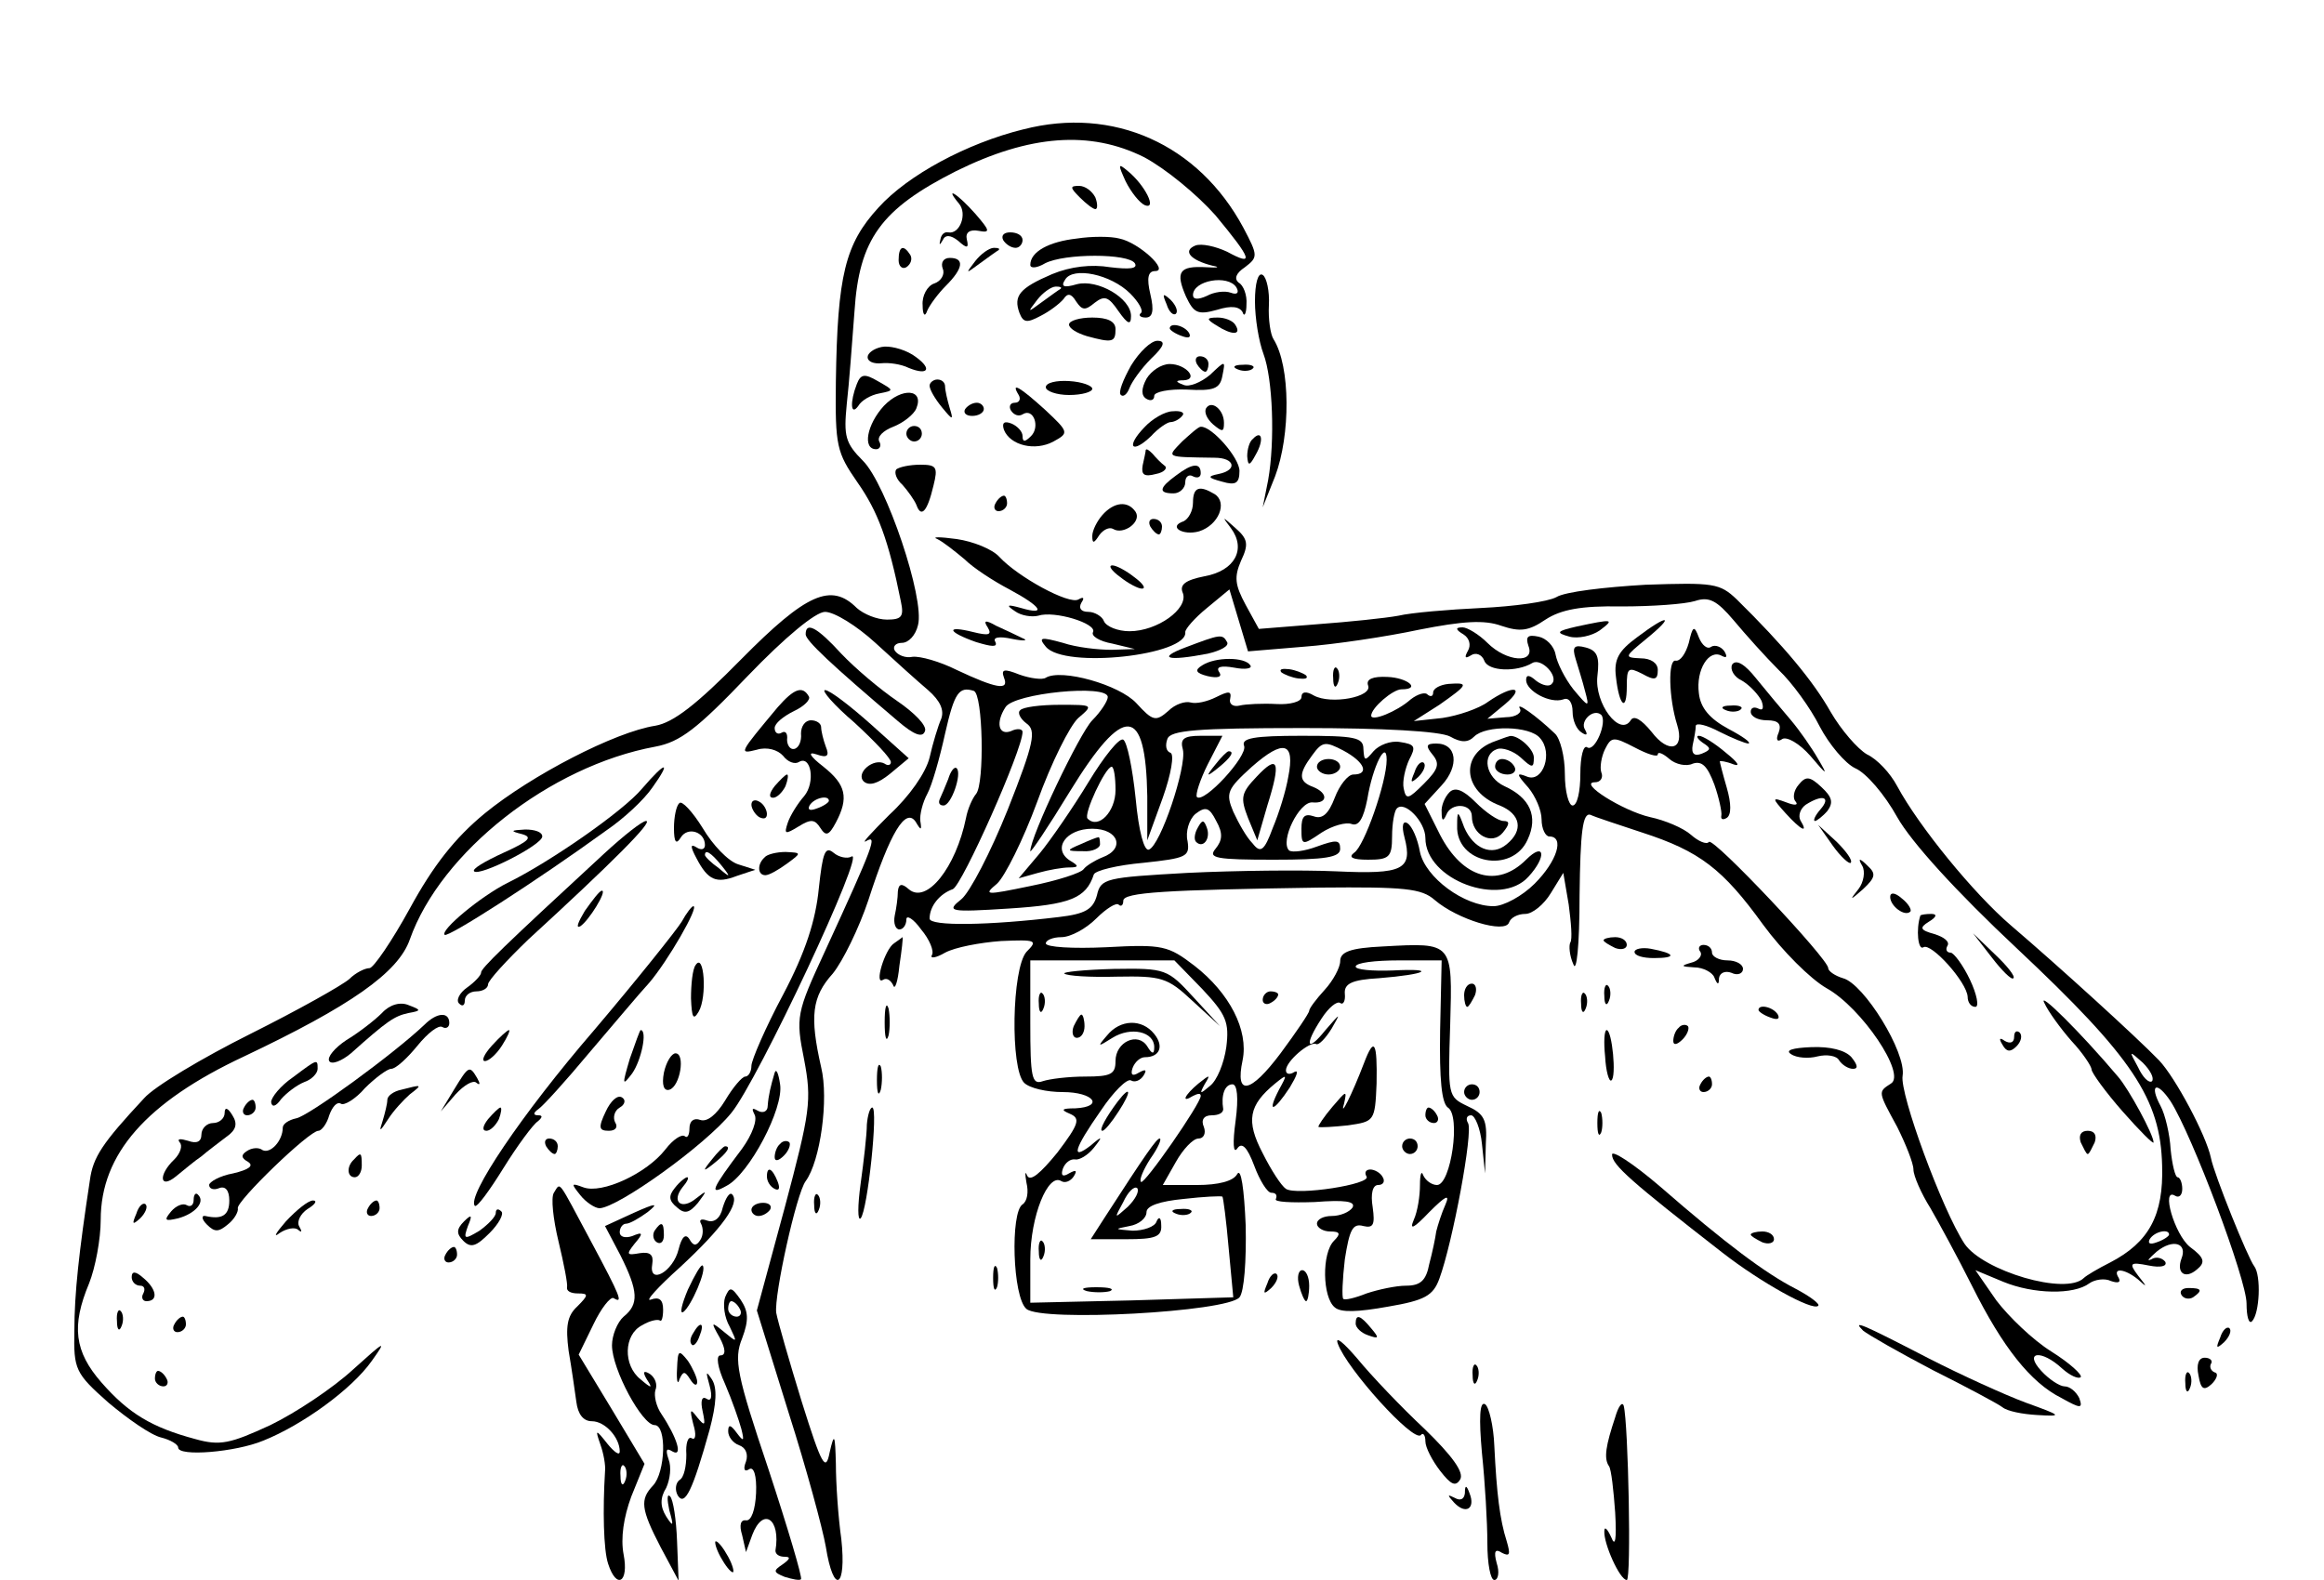 <?xml version="1.0" standalone="no"?>
<!DOCTYPE svg PUBLIC "-//W3C//DTD SVG 20010904//EN"
 "http://www.w3.org/TR/2001/REC-SVG-20010904/DTD/svg10.dtd">
<svg version="1.0" xmlns="http://www.w3.org/2000/svg"
 width="300pt" height="204pt" viewBox="0 0 300 204"
 preserveAspectRatio="xMidYMid meet">
<g transform="translate(0,204) scale(0.1,-0.1)"
fill="#000000" stroke="none">
<path d="M1321 1873 c-73 -18 -149 -59 -187 -101 -43 -47 -53 -87 -55 -225 -1
-83 1 -91 28 -130 26 -37 40 -74 56 -154 4 -19 1 -23 -18 -23 -13 0 -30 7 -39
15 -33 33 -65 19 -149 -66 -58 -59 -88 -82 -111 -86 -52 -8 -160 -64 -220
-113 -39 -32 -67 -68 -97 -123 -23 -42 -47 -77 -52 -77 -6 0 -18 -6 -26 -14
-9 -8 -66 -40 -128 -71 -62 -31 -124 -68 -137 -83 -54 -58 -66 -76 -70 -106
-14 -92 -20 -146 -20 -194 -1 -50 1 -55 44 -93 25 -21 55 -42 68 -45 12 -3 22
-9 22 -13 0 -12 74 -6 110 9 50 20 114 66 140 103 20 28 17 26 -24 -11 -26
-24 -74 -56 -107 -72 -52 -24 -65 -27 -97 -18 -56 15 -86 33 -121 73 -35 40
-39 73 -16 128 8 20 15 57 15 82 0 85 59 152 185 211 137 65 199 108 214 151
40 113 181 224 317 249 32 6 54 23 119 91 49 51 88 83 100 83 12 0 41 -18 65
-40 25 -23 55 -50 68 -61 16 -14 21 -26 17 -37 -4 -9 -11 -32 -15 -50 -5 -20
-26 -50 -52 -74 -23 -23 -37 -38 -30 -34 15 9 10 -5 -53 -142 -37 -80 -38 -85
-27 -140 10 -53 8 -67 -25 -191 l-36 -133 41 -132 c23 -72 44 -150 48 -173 10
-63 27 -54 20 10 -4 28 -7 72 -7 97 -1 38 -2 41 -8 15 -5 -26 -10 -18 -36 65
-16 52 -31 104 -33 115 -3 22 26 154 38 170 19 26 30 106 20 147 -15 66 -12
91 15 121 13 16 34 59 46 95 28 87 48 120 61 101 7 -12 8 -11 6 1 -1 8 3 24 9
35 6 11 16 46 23 78 12 53 18 61 37 55 12 -4 14 -120 3 -133 -5 -6 -11 -20
-13 -31 -13 -64 -51 -112 -74 -92 -9 8 -13 7 -14 -3 0 -8 -2 -22 -4 -31 -2
-10 1 -18 6 -18 5 0 9 6 9 13 0 6 9 1 19 -13 11 -13 17 -28 14 -33 -3 -5 5 -4
17 3 13 7 45 13 72 15 46 2 48 1 33 -14 -19 -22 -21 -151 -3 -169 7 -7 29 -12
50 -12 40 0 54 -19 16 -21 -18 0 -19 -2 -7 -7 14 -6 12 -13 -16 -50 -22 -27
-35 -38 -39 -30 -3 7 -3 3 -1 -9 3 -12 1 -24 -5 -28 -16 -10 -13 -120 5 -135
20 -17 259 -4 275 15 6 7 9 47 8 93 -2 47 -6 75 -11 66 -5 -9 -24 -14 -52 -14
l-44 0 17 30 c9 16 22 30 29 30 7 0 10 7 7 15 -4 9 0 15 10 15 9 0 15 3 15 8
-3 18 2 32 12 32 6 0 8 -17 4 -47 -4 -29 -3 -43 2 -36 6 9 13 2 22 -22 7 -19
17 -35 22 -35 6 0 8 -3 6 -8 -3 -4 20 -5 50 -4 39 3 53 1 49 -7 -4 -6 -16 -11
-27 -11 -10 0 -19 -4 -19 -10 0 -5 8 -10 17 -10 13 0 14 -3 5 -12 -16 -16 -15
-73 1 -86 8 -7 30 -6 69 1 47 8 58 14 66 36 17 46 44 190 37 201 -3 5 -2 10 4
10 5 0 12 -17 14 -37 l4 -38 1 38 c2 31 -2 39 -24 49 -25 12 -25 13 -22 105 3
107 4 106 -87 101 -42 -2 -55 -7 -55 -19 0 -8 -9 -25 -20 -37 -11 -12 -20 -24
-20 -27 0 -3 -17 -28 -37 -55 -39 -52 -59 -56 -49 -9 8 39 -17 87 -62 122 -34
26 -41 28 -114 24 -43 -2 -78 0 -78 5 0 4 9 8 20 8 12 0 32 11 45 24 13 13 26
21 29 18 3 -3 6 -1 6 5 0 11 55 14 254 17 109 1 131 -1 148 -16 29 -25 91 -44
96 -29 2 6 11 11 21 11 9 0 24 12 33 27 l16 26 7 -41 c3 -23 5 -45 2 -49 -2
-4 -1 -17 4 -28 4 -12 8 23 8 89 1 82 4 107 14 104 6 -3 37 -13 67 -23 74 -24
104 -47 156 -119 25 -34 61 -70 82 -82 45 -25 103 -111 83 -123 -17 -11 -17
-10 8 -56 11 -22 21 -47 21 -55 0 -8 10 -31 22 -50 11 -19 36 -65 54 -101 39
-78 75 -124 115 -144 25 -14 28 -14 23 0 -4 8 -12 15 -19 15 -6 0 -20 9 -30
20 -23 25 0 28 27 3 10 -9 21 -14 24 -11 2 3 -14 18 -38 33 -24 15 -55 45 -71
66 l-27 39 36 -15 c39 -16 91 -17 111 -2 7 5 20 7 28 3 9 -3 13 -2 10 4 -9 14
8 12 25 -2 12 -11 12 -10 0 5 -12 16 -11 18 14 13 15 -3 24 -1 21 5 -4 5 -12
7 -18 3 -7 -3 -3 1 7 10 21 17 40 11 32 -9 -7 -19 5 -27 20 -14 11 9 10 15 -9
29 -20 16 -38 78 -19 66 5 -3 9 1 9 9 0 8 -3 15 -6 15 -3 0 -7 16 -9 36 -1 19
-7 45 -13 56 -15 28 -5 33 13 6 28 -44 98 -230 98 -261 0 -17 3 -27 7 -23 10
10 12 59 3 71 -8 10 -52 119 -56 140 -6 29 -46 104 -67 126 -29 30 -129 121
-191 174 -48 41 -119 128 -147 180 -9 17 -26 35 -39 41 -12 7 -33 31 -47 55
-22 39 -60 85 -121 145 -22 21 -30 22 -118 19 -52 -3 -104 -9 -115 -16 -11 -6
-55 -12 -97 -14 -42 -2 -90 -6 -107 -10 -16 -3 -64 -8 -105 -11 l-75 -6 -17
31 c-14 26 -15 36 -6 57 10 21 9 28 -7 42 -18 16 -18 16 -6 0 20 -27 5 -55
-34 -62 -25 -5 -33 -11 -28 -22 7 -20 -33 -49 -69 -49 -15 0 -30 6 -33 13 -2
6 -12 12 -20 12 -10 0 -13 5 -9 12 4 6 3 8 -4 4 -12 -7 -78 29 -102 55 -9 10
-34 20 -55 23 -22 3 -33 3 -25 0 8 -4 23 -16 35 -26 11 -11 37 -28 58 -39 41
-22 49 -34 15 -24 -18 5 -20 4 -8 -4 8 -6 22 -8 30 -6 21 7 76 -10 71 -21 -3
-5 8 -12 25 -15 l29 -7 -30 -1 c-17 0 -45 3 -63 9 -29 8 -32 7 -22 -5 24 -29
184 -11 180 19 0 4 12 18 28 31 l29 24 12 -40 12 -40 72 6 c40 3 107 13 149
22 56 11 84 13 106 5 24 -8 35 -7 57 8 20 13 46 18 98 17 40 0 82 3 95 7 18 6
28 1 50 -25 15 -18 41 -47 58 -64 17 -16 41 -49 53 -73 12 -23 33 -48 46 -54
14 -6 38 -34 54 -63 18 -32 76 -96 155 -170 149 -140 185 -194 187 -280 2 -64
-17 -99 -67 -125 -16 -8 -31 -17 -34 -20 -23 -23 -130 9 -154 44 -29 44 -84
194 -80 217 5 30 -50 119 -77 126 -10 3 -19 9 -19 13 0 12 -148 169 -154 163
-3 -4 -14 1 -23 9 -10 9 -34 19 -53 23 -35 8 -94 45 -71 45 7 0 11 6 8 13 -2
6 0 20 5 30 8 16 11 16 38 2 17 -9 30 -13 30 -9 0 4 7 1 15 -6 8 -7 22 -10 30
-6 12 4 19 -3 28 -27 6 -17 10 -36 9 -40 -1 -5 2 -6 7 -3 6 4 6 18 0 39 -5 17
-9 33 -9 34 0 1 8 0 18 -4 9 -3 5 3 -10 15 -14 12 -30 22 -35 22 -4 0 -2 -4 5
-9 11 -7 11 -9 -1 -14 -10 -4 -14 0 -12 11 2 9 4 20 4 25 1 4 14 1 31 -8 16
-8 33 -15 37 -15 4 1 -7 9 -26 19 -24 13 -36 27 -38 46 -4 30 13 58 30 48 6
-3 7 -1 3 6 -4 6 -12 9 -17 6 -5 -4 -12 2 -16 12 -6 16 -8 15 -13 -7 -4 -14
-11 -24 -17 -23 -10 2 -9 -48 2 -83 10 -32 -11 -38 -33 -9 -13 16 -23 22 -27
15 -14 -22 -47 22 -43 57 3 25 0 33 -15 37 -15 4 -18 1 -13 -15 3 -10 9 -29
12 -41 6 -22 5 -22 -15 2 -11 14 -21 34 -23 45 -2 11 -12 21 -22 23 -14 3 -17
0 -13 -12 9 -23 -28 -21 -53 4 -11 11 -26 20 -32 20 -10 0 -9 -3 1 -9 8 -5 10
-14 6 -21 -5 -9 -4 -11 4 -6 6 4 14 1 17 -7 5 -14 42 -15 62 -3 12 7 35 -18
25 -27 -3 -4 -12 -2 -20 4 -9 8 -13 8 -13 1 0 -14 31 -31 48 -25 7 3 12 -4 12
-16 0 -11 5 -23 12 -27 6 -4 8 -3 4 4 -7 11 11 28 21 19 8 -9 -8 -48 -18 -42
-5 4 -9 -12 -9 -34 0 -23 -4 -41 -10 -41 -5 0 -10 18 -10 41 0 22 -6 46 -13
52 -24 23 -51 42 -45 32 3 -5 -5 -11 -18 -11 l-24 -2 23 19 c27 23 10 25 -22
3 -12 -9 -39 -18 -59 -21 l-37 -4 33 21 c37 26 39 29 12 27 -11 -1 -20 -6 -20
-11 0 -5 -3 -6 -7 -3 -3 4 -13 1 -22 -6 -18 -16 -51 -29 -51 -21 0 10 28 34
39 34 26 0 8 15 -18 16 -19 1 -28 -3 -25 -11 6 -15 -48 -25 -70 -13 -10 6 -16
5 -16 -2 0 -6 -15 -10 -32 -9 -18 1 -40 0 -48 -2 -8 -2 -14 2 -12 9 2 10 -2
10 -18 2 -12 -6 -26 -9 -33 -7 -7 2 -20 -2 -29 -11 -16 -14 -20 -13 -41 10
-22 24 -97 45 -117 33 -4 -3 -20 -1 -34 4 -20 8 -24 7 -20 -4 7 -17 -10 -14
-61 10 -22 11 -47 18 -57 17 -9 -2 -19 2 -23 8 -3 5 1 10 9 10 9 0 18 10 21
23 9 34 -41 182 -71 212 -23 23 -25 32 -21 73 3 26 7 80 10 120 6 93 34 132
131 181 95 47 173 53 243 18 28 -15 68 -48 92 -75 48 -58 50 -66 15 -47 -15 7
-33 11 -41 8 -17 -7 -6 -19 22 -26 11 -2 7 -3 -8 -2 -35 2 -40 -6 -26 -38 10
-21 15 -24 40 -17 19 6 29 4 33 -3 2 -7 5 -2 5 10 1 12 -4 25 -10 28 -6 5 -4
12 8 20 17 13 17 15 -2 51 -58 108 -168 157 -284 127z m275 -204 c4 -7 1 -10
-7 -7 -8 3 -22 1 -31 -4 -11 -5 -18 -5 -18 1 0 19 45 27 56 10z m-166 -529 c0
-5 -9 -19 -20 -30 -16 -16 -80 -150 -80 -169 0 -3 23 31 51 77 70 114 98 112
100 -6 l0 -57 20 55 c11 31 15 56 10 58 -6 2 -7 10 -4 18 4 11 37 14 175 14
103 0 177 -4 190 -11 14 -8 23 -8 31 0 15 15 72 14 85 -2 17 -19 4 -57 -16
-50 -15 6 -15 4 1 -14 9 -11 17 -29 17 -41 0 -12 5 -22 10 -22 20 0 10 -32
-19 -61 -16 -16 -40 -29 -53 -29 -38 0 -88 37 -95 70 -3 17 -10 33 -16 37 -6
4 -8 -3 -4 -18 11 -42 -2 -48 -88 -44 -44 2 -130 1 -192 -2 -106 -6 -112 -7
-117 -29 -5 -18 -15 -24 -49 -28 -91 -11 -167 -12 -167 -2 0 16 13 32 30 38
12 5 90 180 90 203 0 4 -7 5 -15 1 -16 -6 -20 11 -7 31 11 18 132 30 132 13z
m122 -377 c31 -33 35 -43 31 -75 -3 -21 -12 -43 -21 -50 -13 -11 -14 -11 -7 2
8 13 7 13 -8 1 -18 -15 -23 -26 -7 -16 6 3 10 4 10 0 0 -10 -73 -115 -77 -111
-3 2 3 16 12 30 10 14 15 26 12 26 -4 0 -18 -20 -71 -102 l-18 -28 46 0 c37 0
46 3 45 18 0 10 -3 12 -6 5 -2 -7 -17 -12 -31 -12 -24 2 -24 2 -4 6 12 2 22
10 22 18 0 8 17 14 48 17 26 3 48 4 50 3 1 -1 5 -31 8 -66 l6 -64 -131 -4
-131 -3 0 56 c0 56 23 112 40 101 5 -3 12 0 16 6 5 8 3 9 -6 4 -8 -5 -11 -3
-8 6 3 8 10 13 16 12 5 -1 16 5 24 15 12 15 11 16 -4 3 -26 -20 -22 -5 13 45
16 24 34 42 39 39 5 -3 12 0 16 6 5 8 3 9 -6 4 -8 -5 -11 -3 -8 6 3 8 10 14
16 14 19 0 25 14 12 30 -16 20 -44 19 -61 -2 -13 -15 -12 -15 7 -3 24 15 54 8
54 -12 0 -10 -3 -9 -9 1 -12 19 -41 6 -41 -19 0 -17 -6 -20 -39 -20 -22 0 -46
-3 -55 -6 -14 -5 -16 5 -16 75 l0 81 93 0 93 0 36 -37z m307 -54 c-1 -63 2
-93 10 -99 17 -10 4 -100 -14 -100 -7 0 -15 6 -18 13 -2 6 -4 1 -4 -13 0 -14
-3 -34 -8 -45 -6 -14 0 -11 20 10 21 21 27 24 21 10 -5 -11 -10 -27 -12 -35
-1 -8 -5 -27 -9 -42 -4 -21 -11 -28 -30 -28 -13 0 -36 -5 -51 -10 -15 -6 -28
-9 -30 -7 -2 2 -1 25 2 51 6 38 10 47 24 43 13 -3 15 2 12 24 -3 18 0 29 7 29
7 0 9 5 6 10 -3 6 -11 10 -16 10 -6 0 -8 -4 -5 -9 7 -10 -90 -25 -104 -16 -6
4 -19 24 -30 46 -22 42 -18 62 16 90 16 13 16 12 5 -8 -16 -31 -7 -29 14 3 9
15 12 23 6 20 -6 -4 -11 -3 -11 2 0 12 31 38 39 34 3 -2 12 7 20 20 12 21 12
21 -8 -2 -24 -30 -28 -20 -5 15 9 14 20 23 24 20 4 -3 7 3 6 12 -1 13 9 18 44
20 62 5 76 13 18 10 -27 -1 -48 1 -48 5 0 5 25 8 56 8 l55 0 -2 -91z m919 -65
c-4 -3 -12 5 -18 18 -12 22 -12 22 6 6 10 -10 15 -20 12 -24z m-1322 -162
c-18 -16 -18 -16 -6 6 6 13 14 21 18 18 3 -4 -2 -14 -12 -24z m1344 -36 c0 -2
-7 -7 -16 -10 -8 -3 -12 -2 -9 4 6 10 25 14 25 6z"/>
<path d="M1317 1123 c-4 -3 0 -11 8 -17 13 -9 10 -25 -24 -111 -22 -55 -49
-107 -60 -116 -20 -16 -16 -17 62 -12 78 5 99 13 109 44 2 5 30 12 64 15 56 6
60 8 57 28 -3 12 2 28 10 35 13 10 18 9 27 -9 9 -16 8 -25 -1 -36 -10 -12 1
-14 75 -14 67 0 86 3 86 14 0 12 -5 12 -30 3 -16 -6 -32 -8 -36 -5 -12 12 13
63 30 62 20 -2 21 12 1 20 -19 7 -19 17 -1 41 13 18 17 18 40 6 28 -15 34 -31
13 -31 -7 0 -18 -14 -24 -30 -8 -21 -16 -28 -27 -24 -12 4 -16 0 -16 -16 0
-22 1 -22 26 -5 14 9 32 14 39 11 9 -3 15 7 20 32 7 43 25 78 25 51 0 -29 -29
-112 -42 -120 -8 -6 -2 -9 18 -9 27 0 31 3 31 30 0 17 3 33 6 36 10 11 37 -17
37 -38 0 -54 97 -90 133 -50 24 26 21 46 -3 22 -37 -37 -82 -24 -111 32 l-20
40 22 24 c23 25 20 54 -7 54 -13 0 -14 -3 -5 -14 10 -12 8 -19 -11 -38 -20
-20 -23 -21 -26 -6 -2 9 2 26 7 37 9 17 8 20 -12 23 -12 2 -27 -4 -34 -12 -11
-13 -12 -13 -13 3 0 15 -11 17 -80 17 -61 0 -78 -3 -74 -13 5 -13 -52 -75 -61
-66 -2 3 4 22 14 42 l19 37 -28 0 c-22 0 -27 -4 -23 -18 5 -22 -29 -124 -44
-129 -6 -2 -13 23 -17 66 -4 39 -11 73 -16 76 -5 3 -25 -22 -45 -55 -20 -33
-49 -75 -63 -92 l-27 -32 25 7 c14 4 32 7 40 7 13 0 13 2 1 9 -23 15 -5 41 29
41 34 0 43 -26 13 -37 -10 -4 -21 -11 -24 -15 -3 -5 -34 -15 -69 -22 -58 -12
-61 -12 -43 3 10 9 34 57 52 106 18 50 42 98 53 108 20 17 19 17 -24 17 -25 0
-48 -3 -51 -7z m346 -86 c-3 -18 -12 -47 -20 -66 -11 -30 -16 -33 -26 -20 -8
8 -18 26 -25 41 -10 24 -8 29 24 58 41 36 56 32 47 -13z m-223 -17 c0 -28 -22
-51 -36 -37 -6 5 23 67 31 67 3 0 5 -14 5 -30z"/>
<path d="M1622 1037 c-20 -21 -21 -27 -11 -53 l12 -29 13 45 c18 57 14 67 -14
37z"/>
<path d="M1930 1083 c-46 -16 -42 -65 6 -83 27 -11 31 -32 9 -50 -19 -16 -43
-6 -55 22 -8 22 -9 22 -9 2 -2 -49 71 -63 91 -18 14 30 3 54 -30 69 -24 11
-30 41 -9 48 6 2 20 -2 30 -11 15 -14 17 -14 17 0 0 12 -24 32 -33 27 -1 0 -9
-3 -17 -6z"/>
<path d="M1569 1053 c-13 -16 -12 -17 4 -4 16 13 21 21 13 21 -2 0 -10 -8 -17
-17z"/>
<path d="M1700 1050 c0 -5 7 -10 15 -10 8 0 15 5 15 10 0 6 -7 10 -15 10 -8 0
-15 -4 -15 -10z"/>
<path d="M1826 1043 c-6 -14 -5 -15 5 -6 7 7 10 15 7 18 -3 3 -9 -2 -12 -12z"/>
<path d="M1930 1050 c0 -5 7 -10 16 -10 8 0 12 5 9 10 -3 6 -10 10 -16 10 -5
0 -9 -4 -9 -10z"/>
<path d="M1871 1017 c-6 -6 -11 -18 -10 -26 0 -11 2 -12 6 -3 6 16 33 15 33
-2 0 -24 26 -38 40 -21 9 11 9 15 1 15 -7 0 -23 11 -36 24 -17 17 -27 20 -34
13z"/>
<path d="M1546 971 c-4 -7 -5 -15 -2 -18 9 -9 19 4 14 18 -4 11 -6 11 -12 0z"/>
<path d="M1395 950 c-19 -8 -19 -9 3 -9 12 -1 22 4 22 9 0 6 -1 10 -2 9 -2 0
-12 -4 -23 -9z"/>
<path d="M1374 783 c3 -3 33 -5 68 -4 57 1 65 -1 97 -31 l36 -33 -34 37 c-34
37 -36 38 -103 37 -38 -1 -67 -4 -64 -6z"/>
<path d="M1341 744 c0 -11 3 -14 6 -6 3 7 2 16 -1 19 -3 4 -6 -2 -5 -13z"/>
<path d="M1386 715 c-3 -8 -1 -15 4 -15 6 0 10 7 10 15 0 8 -2 15 -4 15 -2 0
-6 -7 -10 -15z"/>
<path d="M1443 618 c-15 -20 -25 -38 -20 -38 3 0 12 11 21 25 17 26 16 35 -1
13z"/>
<path d="M1518 473 c7 -3 16 -2 19 1 4 3 -2 6 -13 5 -11 0 -14 -3 -6 -6z"/>
<path d="M1341 424 c0 -11 3 -14 6 -6 3 7 2 16 -1 19 -3 4 -6 -2 -5 -13z"/>
<path d="M1403 373 c9 -2 23 -2 30 0 6 3 -1 5 -18 5 -16 0 -22 -2 -12 -5z"/>
<path d="M1761 668 c-16 -42 -32 -73 -26 -53 4 18 3 17 -15 -4 -11 -13 -19
-25 -18 -26 2 -1 19 0 38 2 34 5 35 5 37 54 1 54 -3 61 -16 27z"/>
<path d="M1840 600 c0 -5 5 -10 11 -10 5 0 7 5 4 10 -3 6 -8 10 -11 10 -2 0
-4 -4 -4 -10z"/>
<path d="M1810 560 c0 -5 5 -10 10 -10 6 0 10 5 10 10 0 6 -4 10 -10 10 -5 0
-10 -4 -10 -10z"/>
<path d="M1453 1806 c7 -14 18 -28 25 -31 16 -6 0 26 -22 44 -13 11 -13 9 -3
-13z"/>
<path d="M1394 1785 c8 -8 17 -15 20 -15 3 0 3 7 0 15 -4 8 -13 15 -21 15 -12
0 -12 -2 1 -15z"/>
<path d="M1238 1777 c11 -13 1 -40 -14 -37 -5 1 -9 -3 -10 -9 -2 -8 -1 -8 3
-1 3 7 10 7 20 -1 11 -10 14 -10 11 2 -2 9 4 13 15 11 16 -3 15 0 -4 22 -23
26 -41 37 -21 13z"/>
<path d="M1295 1730 c3 -5 10 -10 16 -10 5 0 9 5 9 10 0 6 -7 10 -16 10 -8 0
-12 -4 -9 -10z"/>
<path d="M1390 1732 c-36 -4 -60 -17 -60 -34 0 -5 9 -4 19 2 25 13 108 13 116
0 4 -7 -7 -8 -32 -5 -24 4 -51 1 -75 -9 -42 -18 -50 -28 -42 -50 5 -13 10 -13
27 -4 12 6 25 16 30 22 5 8 10 7 16 -3 8 -12 12 -12 24 -2 13 10 18 8 31 -11
12 -17 16 -18 16 -6 0 23 -43 48 -70 41 -17 -5 -21 -3 -15 6 10 17 59 7 84
-18 11 -11 17 -22 14 -25 -4 -3 -1 -6 6 -6 9 0 11 9 6 30 -5 21 -3 30 6 30 19
0 -21 37 -46 42 -11 3 -36 3 -55 0z m-21 -65 c-2 -1 -13 -9 -24 -17 -19 -14
-19 -14 -6 3 7 9 18 17 24 17 6 0 8 -1 6 -3z"/>
<path d="M1160 1704 c0 -8 5 -12 10 -9 6 4 8 11 5 16 -9 14 -15 11 -15 -7z"/>
<path d="M1259 1703 c-13 -17 -13 -17 6 -3 11 8 22 16 24 17 2 2 0 3 -6 3 -6
0 -17 -8 -24 -17z"/>
<path d="M1217 1693 c3 -7 -2 -16 -11 -19 -9 -3 -16 -16 -15 -28 0 -13 3 -16
6 -7 3 7 14 22 24 32 23 23 24 36 5 36 -8 0 -12 -6 -9 -14z"/>
<path d="M1620 1651 c0 -22 5 -52 11 -68 12 -32 15 -112 6 -163 l-7 -35 16 40
c20 53 20 142 -2 177 -4 6 -7 26 -6 44 1 18 -3 36 -8 39 -6 4 -10 -11 -10 -34z"/>
<path d="M1506 1647 c3 -10 9 -15 12 -12 3 3 0 11 -7 18 -10 9 -11 8 -5 -6z"/>
<path d="M1380 1621 c0 -5 10 -11 23 -15 33 -9 37 -8 37 9 0 10 -10 15 -30 15
-16 0 -30 -4 -30 -9z"/>
<path d="M1570 1620 c20 -13 33 -13 25 0 -3 6 -14 10 -23 10 -15 0 -15 -2 -2
-10z"/>
<path d="M1510 1616 c0 -2 7 -7 16 -10 8 -3 12 -2 9 4 -6 10 -25 14 -25 6z"/>
<path d="M1138 1592 c-10 -2 -18 -8 -18 -13 0 -6 8 -9 18 -8 9 1 25 -1 35 -6
27 -11 31 0 5 17 -13 8 -31 12 -40 10z"/>
<path d="M1460 1568 c-10 -18 -17 -35 -13 -38 3 -3 8 1 11 9 3 8 15 25 28 38
17 16 19 23 8 23 -8 0 -23 -14 -34 -32z"/>
<path d="M1545 1570 c3 -5 8 -10 11 -10 2 0 4 5 4 10 0 6 -5 10 -11 10 -5 0
-7 -4 -4 -10z"/>
<path d="M1480 1551 c-7 -13 -7 -22 0 -26 5 -3 10 -2 10 4 0 5 19 9 42 8 35
-2 43 1 46 18 4 20 4 20 -16 1 -12 -10 -27 -16 -34 -13 -11 4 -11 6 0 6 20 1
3 21 -18 21 -11 0 -24 -9 -30 -19z"/>
<path d="M1598 1563 c7 -3 16 -2 19 1 4 3 -2 6 -13 5 -11 0 -14 -3 -6 -6z"/>
<path d="M1106 1544 c-9 -23 -8 -42 2 -28 4 7 16 14 27 16 20 4 19 4 -2 16
-17 10 -22 9 -27 -4z"/>
<path d="M1200 1542 c0 -5 7 -17 16 -28 14 -17 15 -17 10 -1 -3 10 -6 23 -6
28 0 5 -4 9 -10 9 -5 0 -10 -4 -10 -8z"/>
<path d="M1350 1540 c0 -5 14 -10 30 -10 17 0 30 4 30 8 0 4 -13 9 -30 10 -16
1 -30 -2 -30 -8z"/>
<path d="M1141 1516 c-22 -24 -28 -56 -10 -56 5 0 7 5 4 10 -3 6 5 14 18 19
13 5 27 16 30 24 10 25 -19 27 -42 3z"/>
<path d="M1315 1530 c3 -5 1 -10 -5 -10 -6 0 -8 -5 -5 -10 4 -6 10 -8 15 -5
14 9 23 -16 11 -28 -8 -8 -11 -8 -11 0 0 6 -7 13 -14 16 -10 4 -13 1 -10 -8 8
-20 40 -28 64 -15 20 11 20 12 -11 41 -32 29 -45 37 -34 19z"/>
<path d="M1246 1512 c-3 -5 1 -9 9 -9 8 0 15 4 15 9 0 4 -4 8 -9 8 -6 0 -12
-4 -15 -8z"/>
<path d="M1557 1513 c-3 -5 1 -14 9 -21 12 -10 14 -10 14 2 0 17 -16 30 -23
19z"/>
<path d="M1477 1488 c-24 -25 -16 -35 9 -11 9 10 21 18 25 18 4 0 11 3 15 8 4
4 -1 7 -12 6 -10 0 -27 -10 -37 -21z"/>
<path d="M1170 1480 c0 -5 5 -10 10 -10 6 0 10 5 10 10 0 6 -4 10 -10 10 -5 0
-10 -4 -10 -10z"/>
<path d="M1526 1470 c-20 -21 -23 -20 42 -21 26 0 30 -16 5 -21 -15 -3 -14 -5
5 -10 17 -5 22 -2 22 14 0 17 -36 58 -50 57 -3 0 -13 -9 -24 -19z"/>
<path d="M1617 1473 c-4 -3 -7 -13 -7 -22 1 -13 3 -13 11 2 11 19 8 33 -4 20z"/>
<path d="M1479 1459 c0 -2 -2 -11 -4 -20 -2 -12 2 -15 17 -11 11 2 16 8 11 11
-4 3 -11 10 -15 15 -5 5 -8 7 -9 5z"/>
<path d="M1157 1434 c-3 -4 0 -13 8 -20 7 -8 15 -19 18 -26 6 -17 14 -9 22 25
6 24 4 27 -17 27 -14 0 -27 -3 -31 -6z"/>
<path d="M1518 1426 c-22 -16 -23 -23 -3 -23 8 0 15 7 15 14 0 8 5 11 10 8 6
-3 10 -1 10 4 0 14 -11 13 -32 -3z"/>
<path d="M1540 1391 c0 -11 -6 -21 -12 -24 -21 -7 -1 -19 20 -13 25 8 37 37
20 48 -20 12 -28 9 -28 -11z"/>
<path d="M1285 1390 c-3 -5 -1 -10 4 -10 6 0 11 5 11 10 0 6 -2 10 -4 10 -3 0
-8 -4 -11 -10z"/>
<path d="M1423 1375 c-7 -8 -13 -20 -13 -27 0 -10 2 -10 9 1 5 7 13 11 18 8
13 -8 37 9 29 22 -10 15 -28 13 -43 -4z"/>
<path d="M1485 1360 c3 -5 8 -10 11 -10 2 0 4 5 4 10 0 6 -5 10 -11 10 -5 0
-7 -4 -4 -10z"/>
<path d="M1446 1295 c10 -8 23 -15 28 -15 6 0 1 7 -10 15 -10 8 -23 15 -28 15
-6 0 -1 -7 10 -15z"/>
<path d="M1275 1230 c6 -10 1 -11 -19 -6 -36 9 -33 0 4 -13 20 -6 28 -7 25 0
-4 6 4 8 22 4 15 -3 21 -2 13 1 -8 4 -23 11 -34 16 -14 8 -17 7 -11 -2z"/>
<path d="M2035 1231 c-26 -6 -27 -8 -9 -13 11 -3 29 1 39 8 20 15 17 15 -30 5z"/>
<path d="M2113 1217 c-23 -17 -30 -28 -27 -51 4 -37 14 -47 14 -12 0 24 2 25
20 16 16 -9 20 -8 20 5 0 9 -9 15 -22 15 -22 1 -21 2 7 25 38 31 29 33 -12 2z"/>
<path d="M1040 1221 c0 -8 33 -39 119 -112 21 -18 32 -22 35 -13 3 7 -14 24
-36 39 -22 15 -54 42 -72 61 -31 34 -46 42 -46 25z"/>
<path d="M1530 1204 c-37 -14 -23 -18 29 -8 17 4 28 10 25 15 -6 11 -9 10 -54
-7z"/>
<path d="M1552 1181 c-10 -6 -9 -10 7 -14 13 -3 19 -1 15 5 -5 7 2 9 19 6 15
-3 24 -1 21 3 -7 11 -45 11 -62 0z"/>
<path d="M2236 1182 c-3 -6 2 -16 13 -21 10 -6 21 -18 25 -26 3 -9 2 -13 -4
-10 -6 3 -10 1 -10 -4 0 -6 9 -11 21 -11 15 0 19 -5 15 -16 -4 -9 -2 -13 5 -8
6 3 22 -6 36 -22 22 -26 23 -26 10 -4 -8 14 -24 37 -35 50 -12 14 -32 38 -45
54 -15 19 -26 25 -31 18z"/>
<path d="M1654 1172 c4 -3 14 -7 22 -8 9 -1 13 0 10 4 -4 3 -14 7 -22 8 -9 1
-13 0 -10 -4z"/>
<path d="M1721 1164 c0 -11 3 -14 6 -6 3 7 2 16 -1 19 -3 4 -6 -2 -5 -13z"/>
<path d="M1004 1127 c-50 -60 -51 -61 -27 -55 13 4 27 0 34 -8 6 -8 15 -11 20
-8 16 10 22 -26 7 -44 -8 -9 -18 -25 -21 -34 -5 -15 -4 -16 14 -5 16 10 21 9
28 -2 7 -11 11 -10 20 7 17 32 13 49 -16 72 -18 14 -21 20 -9 16 14 -5 17 -2
12 10 -3 8 -6 20 -6 25 0 5 -6 9 -13 9 -8 0 -13 -8 -13 -17 1 -10 -3 -19 -9
-20 -5 -1 -9 5 -9 12 1 8 -2 12 -7 9 -5 -3 -9 0 -9 6 0 6 11 15 25 22 13 6 22
15 19 19 -8 14 -19 10 -40 -14z m66 -121 c0 -2 -7 -7 -16 -10 -8 -3 -12 -2 -9
4 6 10 25 14 25 6z"/>
<path d="M1103 1107 c26 -24 47 -46 47 -51 0 -4 -4 -5 -8 -2 -14 8 -38 -12
-27 -23 7 -6 18 -3 34 10 l24 20 -49 44 c-27 24 -53 44 -59 44 -5 0 11 -19 38
-42z"/>
<path d="M2228 1123 c7 -3 16 -2 19 1 4 3 -2 6 -13 5 -11 0 -14 -3 -6 -6z"/>
<path d="M829 1022 c-24 -29 -119 -95 -174 -122 -34 -17 -87 -61 -81 -67 4 -4
118 69 209 135 22 15 48 39 59 55 25 35 18 35 -13 -1z"/>
<path d="M1224 1034 c-4 -10 -9 -22 -11 -26 -2 -5 0 -8 5 -8 10 0 24 41 17 48
-3 3 -8 -4 -11 -14z"/>
<path d="M1000 1025 c-7 -9 -8 -15 -2 -15 5 0 12 7 16 15 3 8 4 15 2 15 -2 0
-9 -7 -16 -15z"/>
<path d="M2322 1027 c-7 -8 -8 -18 -4 -22 4 -5 -2 -5 -12 -1 -19 7 -19 6 -1
-14 20 -22 30 -27 19 -9 -3 6 0 15 7 20 22 14 33 10 19 -6 -7 -8 -10 -15 -7
-15 2 0 10 6 16 13 8 11 6 18 -8 31 -15 14 -20 14 -29 3z"/>
<path d="M877 1003 c-4 -3 -7 -18 -7 -32 0 -19 3 -22 9 -12 9 14 31 7 31 -10
0 -6 -5 -7 -11 -3 -8 5 -8 1 0 -14 15 -29 26 -33 52 -23 l24 8 -22 7 c-13 4
-33 25 -46 47 -13 21 -27 36 -30 32z m54 -80 c13 -16 12 -17 -3 -4 -10 7 -18
15 -18 17 0 8 8 3 21 -13z"/>
<path d="M970 1001 c0 -5 5 -13 10 -16 6 -3 10 -2 10 4 0 5 -4 13 -10 16 -5 3
-10 2 -10 -4z"/>
<path d="M780 938 c-130 -120 -160 -149 -159 -154 0 -3 -8 -12 -18 -19 -10 -7
-15 -17 -10 -21 4 -4 7 -2 7 4 0 7 7 12 15 12 8 0 15 4 15 9 0 5 24 31 52 58
108 99 162 153 152 153 -5 0 -29 -19 -54 -42z"/>
<path d="M674 963 c14 -4 9 -9 -24 -24 -24 -11 -41 -21 -38 -24 7 -7 88 34 88
45 0 6 -10 9 -22 9 -19 -1 -20 -2 -4 -6z"/>
<path d="M2366 948 c10 -14 21 -24 23 -22 3 3 -6 15 -18 27 l-24 22 19 -27z"/>
<path d="M1057 893 c-4 -41 -17 -82 -46 -137 -23 -43 -41 -85 -41 -92 0 -8 -4
-14 -8 -14 -4 0 -16 -14 -26 -31 -11 -18 -23 -28 -32 -25 -8 3 -14 -1 -14 -11
0 -9 -3 -13 -6 -10 -4 3 -15 -4 -25 -17 -24 -31 -82 -58 -106 -49 -16 6 -16 5
-4 -10 7 -9 19 -17 25 -17 24 1 136 81 170 123 34 41 176 344 155 331 -5 -3
-16 -1 -23 5 -11 9 -14 0 -19 -46z"/>
<path d="M987 933 c-10 -9 -9 -23 1 -23 5 0 17 7 28 15 19 14 19 14 -2 15 -11
0 -24 -3 -27 -7z"/>
<path d="M2404 922 c4 -7 2 -21 -5 -30 -12 -15 -11 -15 6 0 16 15 17 20 6 30
-11 11 -13 10 -7 0z"/>
<path d="M755 864 c-9 -15 -12 -23 -6 -20 11 7 35 46 28 46 -3 0 -12 -12 -22
-26z"/>
<path d="M2440 882 c0 -12 19 -26 26 -19 2 2 -2 10 -11 17 -9 8 -15 8 -15 2z"/>
<path d="M880 850 c-6 -10 -57 -74 -113 -140 -94 -109 -165 -215 -154 -227 3
-2 19 20 37 49 18 29 38 56 44 60 6 5 7 8 1 8 -7 0 -7 3 0 8 6 4 35 36 65 72
30 35 65 77 78 91 24 28 65 99 57 99 -2 0 -9 -9 -15 -20z"/>
<path d="M2479 858 c-6 -18 -3 -46 4 -41 10 6 56 -45 57 -64 0 -7 4 -13 10
-13 5 0 2 16 -7 35 -9 19 -21 35 -25 35 -5 0 -7 4 -4 9 3 5 -4 11 -17 15 -18
5 -20 8 -7 16 10 6 11 10 3 10 -7 0 -13 -1 -14 -2z"/>
<path d="M1154 822 c-12 -8 -26 -55 -14 -47 5 3 10 -1 13 -7 2 -7 6 4 8 25 3
20 5 37 4 37 0 0 -5 -4 -11 -8z"/>
<path d="M2070 826 c0 -2 7 -6 15 -10 8 -3 15 -1 15 4 0 6 -7 10 -15 10 -8 0
-15 -2 -15 -4z"/>
<path d="M2571 804 c13 -17 26 -30 28 -27 3 2 -8 16 -24 31 l-28 27 24 -31z"/>
<path d="M2110 811 c0 -5 11 -8 25 -8 30 0 28 6 -4 12 -11 2 -21 0 -21 -4z"/>
<path d="M2195 811 c3 -5 -3 -12 -12 -14 -14 -4 -13 -5 4 -6 12 0 24 -7 26
-13 4 -10 6 -10 6 -1 1 7 8 10 16 7 8 -4 15 -1 15 5 0 6 -9 11 -20 11 -11 0
-20 5 -20 10 0 6 -5 10 -11 10 -5 0 -8 -4 -4 -9z"/>
<path d="M898 794 c-4 -5 -6 -25 -6 -43 1 -25 3 -29 10 -17 11 19 7 77 -4 60z"/>
<path d="M1890 755 c0 -8 2 -15 4 -15 2 0 6 7 10 15 3 8 1 15 -4 15 -6 0 -10
-7 -10 -15z"/>
<path d="M2071 754 c0 -11 3 -14 6 -6 3 7 2 16 -1 19 -3 4 -6 -2 -5 -13z"/>
<path d="M1630 749 c0 -5 5 -7 10 -4 6 3 10 8 10 11 0 2 -4 4 -10 4 -5 0 -10
-5 -10 -11z"/>
<path d="M2041 744 c0 -11 3 -14 6 -6 3 7 2 16 -1 19 -3 4 -6 -2 -5 -13z"/>
<path d="M2639 745 c5 -11 21 -33 35 -49 15 -16 26 -33 26 -37 0 -4 18 -29 40
-54 22 -25 40 -43 40 -40 0 10 -32 69 -46 85 -49 58 -104 112 -95 95z"/>
<path d="M493 732 c-10 -10 -31 -26 -46 -35 -15 -10 -25 -22 -22 -27 3 -5 16
0 28 10 47 42 56 48 74 52 17 3 17 4 1 10 -11 5 -25 1 -35 -10z"/>
<path d="M1142 720 c0 -19 2 -27 5 -17 2 9 2 25 0 35 -3 9 -5 1 -5 -18z"/>
<path d="M2270 736 c0 -2 7 -7 16 -10 8 -3 12 -2 9 4 -6 10 -25 14 -25 6z"/>
<path d="M548 717 c-40 -38 -151 -119 -166 -121 -9 -2 -17 -7 -17 -12 0 -17
-16 -34 -26 -29 -5 4 -14 3 -20 -1 -8 -5 -8 -9 1 -14 8 -5 2 -10 -19 -15 -17
-3 -31 -11 -31 -15 0 -5 6 -7 13 -4 8 3 13 -3 13 -16 0 -19 -9 -25 -31 -20 -5
1 -5 -4 2 -11 10 -10 15 -10 27 0 9 7 14 17 13 21 -2 9 92 100 104 100 4 0 11
9 14 20 4 11 10 18 15 15 4 -3 19 6 31 20 13 13 29 25 34 25 6 0 21 14 34 30
13 16 27 27 32 24 5 -3 9 0 9 5 0 15 -16 14 -32 -2z"/>
<path d="M2167 713 c-4 -3 -7 -11 -7 -17 0 -6 5 -5 12 2 6 6 9 14 7 17 -3 3
-9 2 -12 -2z"/>
<path d="M635 690 c-10 -11 -14 -20 -9 -20 5 0 15 9 22 20 7 11 11 20 9 20 -2
0 -12 -9 -22 -20z"/>
<path d="M813 673 c-10 -34 -10 -36 3 -19 12 17 20 56 11 56 -1 0 -7 -17 -14
-37z"/>
<path d="M2072 676 c1 -19 5 -33 8 -31 7 4 1 65 -6 65 -3 0 -4 -15 -2 -34z"/>
<path d="M2600 701 c0 -7 -5 -9 -12 -5 -7 5 -8 3 -3 -5 5 -9 10 -10 18 -2 6 6
8 14 4 18 -4 3 -7 1 -7 -6z"/>
<path d="M2312 679 c7 -5 23 -6 34 -3 12 3 25 1 28 -5 4 -6 12 -11 18 -11 7 0
6 5 -2 15 -8 9 -27 14 -52 13 -24 -1 -34 -4 -26 -9z"/>
<path d="M857 655 c-3 -16 0 -24 7 -22 14 4 21 47 8 47 -5 0 -12 -11 -15 -25z"/>
<path d="M378 649 c-16 -11 -28 -26 -28 -32 1 -7 6 -6 13 4 7 8 20 18 30 22 9
3 17 11 17 17 0 13 0 13 -32 -11z"/>
<path d="M1132 645 c0 -16 2 -22 5 -12 2 9 2 23 0 30 -3 6 -5 -1 -5 -18z"/>
<path d="M586 633 l-17 -28 19 22 c11 12 23 19 27 15 5 -4 5 -1 1 6 -10 17
-11 16 -30 -15z"/>
<path d="M1000 655 c-5 -17 -8 -29 -9 -43 0 -7 -6 -10 -13 -6 -7 4 -8 3 -4 -5
4 -7 -3 -26 -16 -44 -40 -53 -43 -61 -20 -48 29 15 74 100 69 131 -2 14 -5 21
-7 15z"/>
<path d="M2195 640 c-3 -5 -1 -10 4 -10 6 0 11 5 11 10 0 6 -2 10 -4 10 -3 0
-8 -4 -11 -10z"/>
<path d="M518 633 c-10 -2 -18 -8 -18 -13 0 -5 -3 -17 -6 -27 -5 -15 -4 -15 7
2 7 11 20 25 28 32 17 13 16 13 -11 6z"/>
<path d="M1890 630 c0 -5 5 -10 10 -10 6 0 10 5 10 10 0 6 -4 10 -10 10 -5 0
-10 -4 -10 -10z"/>
<path d="M782 605 c-10 -21 -9 -25 4 -25 9 0 12 5 8 11 -3 6 -1 15 6 19 7 4 8
10 3 13 -6 4 -15 -5 -21 -18z"/>
<path d="M315 610 c-3 -5 -1 -10 4 -10 6 0 11 5 11 10 0 6 -2 10 -4 10 -3 0
-8 -4 -11 -10z"/>
<path d="M290 603 c0 -7 -7 -13 -15 -13 -8 0 -15 -7 -15 -15 0 -9 -6 -12 -17
-8 -10 3 -15 3 -11 -2 4 -4 1 -14 -7 -22 -21 -20 -19 -39 2 -22 10 8 24 20 33
26 8 7 23 18 32 25 13 9 15 17 8 28 -6 10 -10 11 -10 3z"/>
<path d="M630 595 c-7 -9 -8 -15 -2 -15 5 0 12 7 16 15 3 8 4 15 2 15 -2 0 -9
-7 -16 -15z"/>
<path d="M1119 588 c0 -13 -4 -47 -8 -76 -4 -29 -4 -49 0 -45 9 10 23 143 15
143 -3 0 -6 -10 -7 -22z"/>
<path d="M2062 590 c0 -14 2 -19 5 -12 2 6 2 18 0 25 -3 6 -5 1 -5 -13z"/>
<path d="M2686 565 c4 -8 7 -15 9 -15 2 0 5 7 9 15 3 9 0 15 -9 15 -9 0 -12
-6 -9 -15z"/>
<path d="M705 560 c3 -5 8 -10 11 -10 2 0 4 5 4 10 0 6 -5 10 -11 10 -5 0 -7
-4 -4 -10z"/>
<path d="M1007 563 c-4 -3 -7 -11 -7 -17 0 -6 5 -5 12 2 6 6 9 14 7 17 -3 3
-9 2 -12 -2z"/>
<path d="M919 543 c-13 -16 -12 -17 4 -4 16 13 21 21 13 21 -2 0 -10 -8 -17
-17z"/>
<path d="M2081 549 c0 -13 25 -35 142 -126 50 -39 117 -76 124 -69 3 2 -10 12
-29 22 -39 20 -90 58 -175 132 -35 30 -63 48 -62 41z"/>
<path d="M457 543 c-10 -9 -9 -23 1 -23 5 0 9 7 9 15 0 17 -1 18 -10 8z"/>
<path d="M990 521 c0 -6 4 -13 10 -16 6 -3 7 1 4 9 -7 18 -14 21 -14 7z"/>
<path d="M871 506 c-8 -10 -8 -16 3 -25 10 -9 16 -7 27 6 12 16 12 17 -2 6
-19 -16 -33 -5 -18 14 6 7 9 13 6 13 -2 0 -10 -6 -16 -14z"/>
<path d="M715 500 c-4 -6 -1 -34 6 -63 7 -29 12 -55 11 -59 -1 -5 5 -8 14 -8
14 0 14 -2 -1 -17 -13 -12 -15 -26 -11 -57 4 -23 8 -52 10 -66 2 -16 9 -25 20
-25 17 0 36 -21 36 -39 0 -6 -7 -1 -16 10 -15 19 -16 19 -9 -1 4 -11 7 -27 6
-35 -3 -49 -2 -101 4 -119 11 -34 27 -24 20 12 -4 21 0 48 10 75 l17 42 -42
70 -43 71 19 39 c10 21 22 36 26 34 13 -8 9 2 -29 73 -44 82 -39 77 -48 63z
m92 -372 c-3 -8 -6 -5 -6 6 -1 11 2 17 5 13 3 -3 4 -12 1 -19z"/>
<path d="M250 491 c0 -7 -4 -10 -9 -7 -5 3 -14 -1 -20 -8 -10 -12 -8 -13 9 -9
22 6 35 21 26 30 -3 4 -6 1 -6 -6z"/>
<path d="M933 481 c-3 -14 -11 -20 -20 -17 -8 3 -11 1 -8 -4 3 -6 3 -15 -1
-21 -5 -8 -9 -8 -14 1 -5 8 -10 3 -14 -13 -7 -29 -39 -47 -34 -19 2 12 -3 16
-16 14 -17 -3 -18 -2 -7 12 12 14 11 16 -3 10 -9 -3 -16 -1 -16 5 0 6 4 11 8
11 5 0 17 7 28 15 15 12 11 12 -18 -1 l-37 -17 20 -38 c23 -46 24 -63 4 -79
-8 -7 -15 -24 -15 -37 0 -31 39 -103 55 -103 16 0 14 -61 -2 -78 -17 -18 -16
-30 10 -80 l23 -43 -2 51 c-1 28 -5 54 -9 58 -4 4 -4 -4 -1 -18 6 -21 5 -22
-4 -8 -8 13 -8 24 0 37 5 11 7 27 3 37 -4 12 -3 15 5 10 14 -8 6 18 -14 48 -7
10 -10 24 -8 31 3 7 0 16 -7 21 -8 5 -10 3 -4 -7 8 -12 6 -12 -8 0 -23 18 -22
58 2 70 10 6 20 8 23 6 2 -2 4 4 4 14 0 13 -5 17 -16 13 -8 -3 9 16 38 42 54
50 78 83 67 94 -3 3 -8 -4 -12 -17z"/>
<path d="M1051 484 c0 -11 3 -14 6 -6 3 7 2 16 -1 19 -3 4 -6 -2 -5 -13z"/>
<path d="M176 473 c-6 -14 -5 -15 5 -6 7 7 10 15 7 18 -3 3 -9 -2 -12 -12z"/>
<path d="M369 463 c-13 -15 -17 -22 -8 -15 9 6 20 8 24 4 5 -4 5 -2 1 5 -3 6
2 16 11 22 10 6 13 11 7 11 -6 0 -21 -12 -35 -27z"/>
<path d="M475 480 c-3 -5 -1 -10 4 -10 6 0 11 5 11 10 0 6 -2 10 -4 10 -3 0
-8 -4 -11 -10z"/>
<path d="M970 478 c0 -4 4 -8 9 -8 6 0 12 4 15 8 3 5 -1 9 -9 9 -8 0 -15 -4
-15 -9z"/>
<path d="M640 474 c0 -5 -10 -15 -21 -23 -20 -12 -21 -11 -15 6 6 14 5 16 -5
6 -10 -10 -10 -16 -1 -25 10 -10 17 -7 34 10 12 12 19 25 15 28 -4 4 -7 3 -7
-2z"/>
<path d="M845 451 c-3 -5 -2 -12 3 -15 5 -3 9 1 9 9 0 17 -3 19 -12 6z"/>
<path d="M2260 446 c0 -2 7 -6 15 -10 8 -3 15 -1 15 4 0 6 -7 10 -15 10 -8 0
-15 -2 -15 -4z"/>
<path d="M575 420 c-3 -5 -1 -10 4 -10 6 0 11 5 11 10 0 6 -2 10 -4 10 -3 0
-8 -4 -11 -10z"/>
<path d="M888 375 c-8 -19 -11 -32 -6 -29 10 7 31 55 25 60 -2 2 -10 -12 -19
-31z"/>
<path d="M1282 390 c0 -14 2 -19 5 -12 2 6 2 18 0 25 -3 6 -5 1 -5 -13z"/>
<path d="M170 391 c0 -6 5 -11 11 -11 5 0 7 -4 4 -10 -3 -5 -1 -10 4 -10 16 0
13 16 -4 30 -10 9 -15 9 -15 1z"/>
<path d="M1636 383 c-6 -14 -5 -15 5 -6 7 7 10 15 7 18 -3 3 -9 -2 -12 -12z"/>
<path d="M1677 380 c3 -11 7 -20 9 -20 2 0 4 9 4 20 0 11 -4 20 -9 20 -5 0 -7
-9 -4 -20z"/>
<path d="M936 365 c-3 -9 -1 -26 6 -38 10 -21 10 -21 -7 -7 -17 14 -18 14 -6
-7 8 -15 8 -23 1 -23 -6 0 -4 -15 6 -37 9 -21 18 -47 21 -58 4 -16 3 -17 -6
-5 -8 11 -11 11 -11 2 0 -7 6 -15 14 -18 9 -3 12 -12 9 -21 -4 -10 -2 -14 4
-10 6 4 10 -8 9 -31 -1 -21 -6 -36 -13 -35 -7 1 -9 -6 -5 -19 l5 -22 8 22 c14
37 37 21 30 -20 0 -5 5 -8 12 -8 8 0 7 -3 -3 -10 -12 -8 -12 -10 3 -16 10 -3
19 -5 21 -3 2 2 -17 66 -42 142 -41 122 -45 142 -34 169 9 24 8 35 -2 50 -12
17 -14 17 -20 3z m19 -15 c3 -5 1 -10 -4 -10 -6 0 -11 5 -11 10 0 6 2 10 4 10
3 0 8 -4 11 -10z"/>
<path d="M2816 368 c3 -5 10 -6 15 -3 13 9 11 12 -6 12 -8 0 -12 -4 -9 -9z"/>
<path d="M151 334 c0 -11 3 -14 6 -6 3 7 2 16 -1 19 -3 4 -6 -2 -5 -13z"/>
<path d="M225 330 c-3 -5 -1 -10 4 -10 6 0 11 5 11 10 0 6 -2 10 -4 10 -3 0
-8 -4 -11 -10z"/>
<path d="M1750 331 c0 -5 7 -12 16 -15 14 -5 15 -4 4 9 -14 17 -20 19 -20 6z"/>
<path d="M895 319 c-4 -6 -5 -12 -2 -15 2 -3 7 2 10 11 7 17 1 20 -8 4z"/>
<path d="M2405 322 c6 -5 46 -28 90 -51 44 -22 85 -44 90 -48 6 -5 26 -9 45
-10 33 -2 32 -1 -15 16 -27 10 -84 36 -125 57 -89 46 -99 50 -85 36z"/>
<path d="M2866 313 c-6 -14 -5 -15 5 -6 7 7 10 15 7 18 -3 3 -9 -2 -12 -12z"/>
<path d="M1727 305 c12 -33 97 -127 107 -118 3 4 6 0 6 -8 0 -8 9 -25 19 -38
14 -18 20 -21 26 -11 5 9 -10 30 -46 65 -30 28 -69 69 -87 91 -18 21 -29 30
-25 19z"/>
<path d="M874 273 c-1 -16 1 -22 3 -14 5 11 7 11 14 0 5 -8 9 -9 9 -3 0 5 -6
18 -12 27 -12 15 -13 14 -14 -10z"/>
<path d="M2838 264 c3 -18 7 -20 17 -11 7 7 9 14 4 15 -5 2 -7 7 -5 11 3 4 -1
8 -8 8 -8 0 -11 -9 -8 -23z"/>
<path d="M1901 264 c0 -11 3 -14 6 -6 3 7 2 16 -1 19 -3 4 -6 -2 -5 -13z"/>
<path d="M200 260 c0 -5 5 -10 11 -10 5 0 7 5 4 10 -3 6 -8 10 -11 10 -2 0 -4
-4 -4 -10z"/>
<path d="M916 251 c4 -15 2 -21 -4 -17 -6 4 -8 -3 -5 -16 4 -19 3 -20 -7 -8
-9 12 -10 11 -5 -9 4 -13 3 -21 -2 -18 -5 3 -8 -7 -7 -21 0 -15 -3 -30 -9 -33
-5 -4 -6 -13 -2 -20 9 -14 19 6 41 85 9 34 10 54 3 65 -8 12 -8 10 -3 -8z"/>
<path d="M2821 254 c0 -11 3 -14 6 -6 3 7 2 16 -1 19 -3 4 -6 -2 -5 -13z"/>
<path d="M1913 164 c4 -38 7 -90 7 -116 0 -27 4 -48 9 -48 5 0 7 10 3 22 -4
15 -2 19 7 13 10 -5 11 -2 6 15 -9 28 -13 62 -16 123 -1 26 -7 51 -12 54 -7 4
-8 -18 -4 -63z"/>
<path d="M2085 210 c-12 -36 -15 -53 -8 -63 3 -4 6 -32 8 -60 2 -35 0 -45 -5
-32 -5 11 -9 15 -9 8 -1 -16 20 -63 29 -63 6 0 2 202 -4 225 -2 6 -7 -1 -11
-15z"/>
<path d="M1891 112 c-1 -8 -6 -10 -13 -6 -10 5 -10 4 -1 -6 15 -16 28 -8 20
12 -4 11 -6 11 -6 0z"/>
<path d="M930 30 c6 -11 13 -20 16 -20 2 0 0 9 -6 20 -6 11 -13 20 -16 20 -2
0 0 -9 6 -20z"/>
</g>
</svg>
